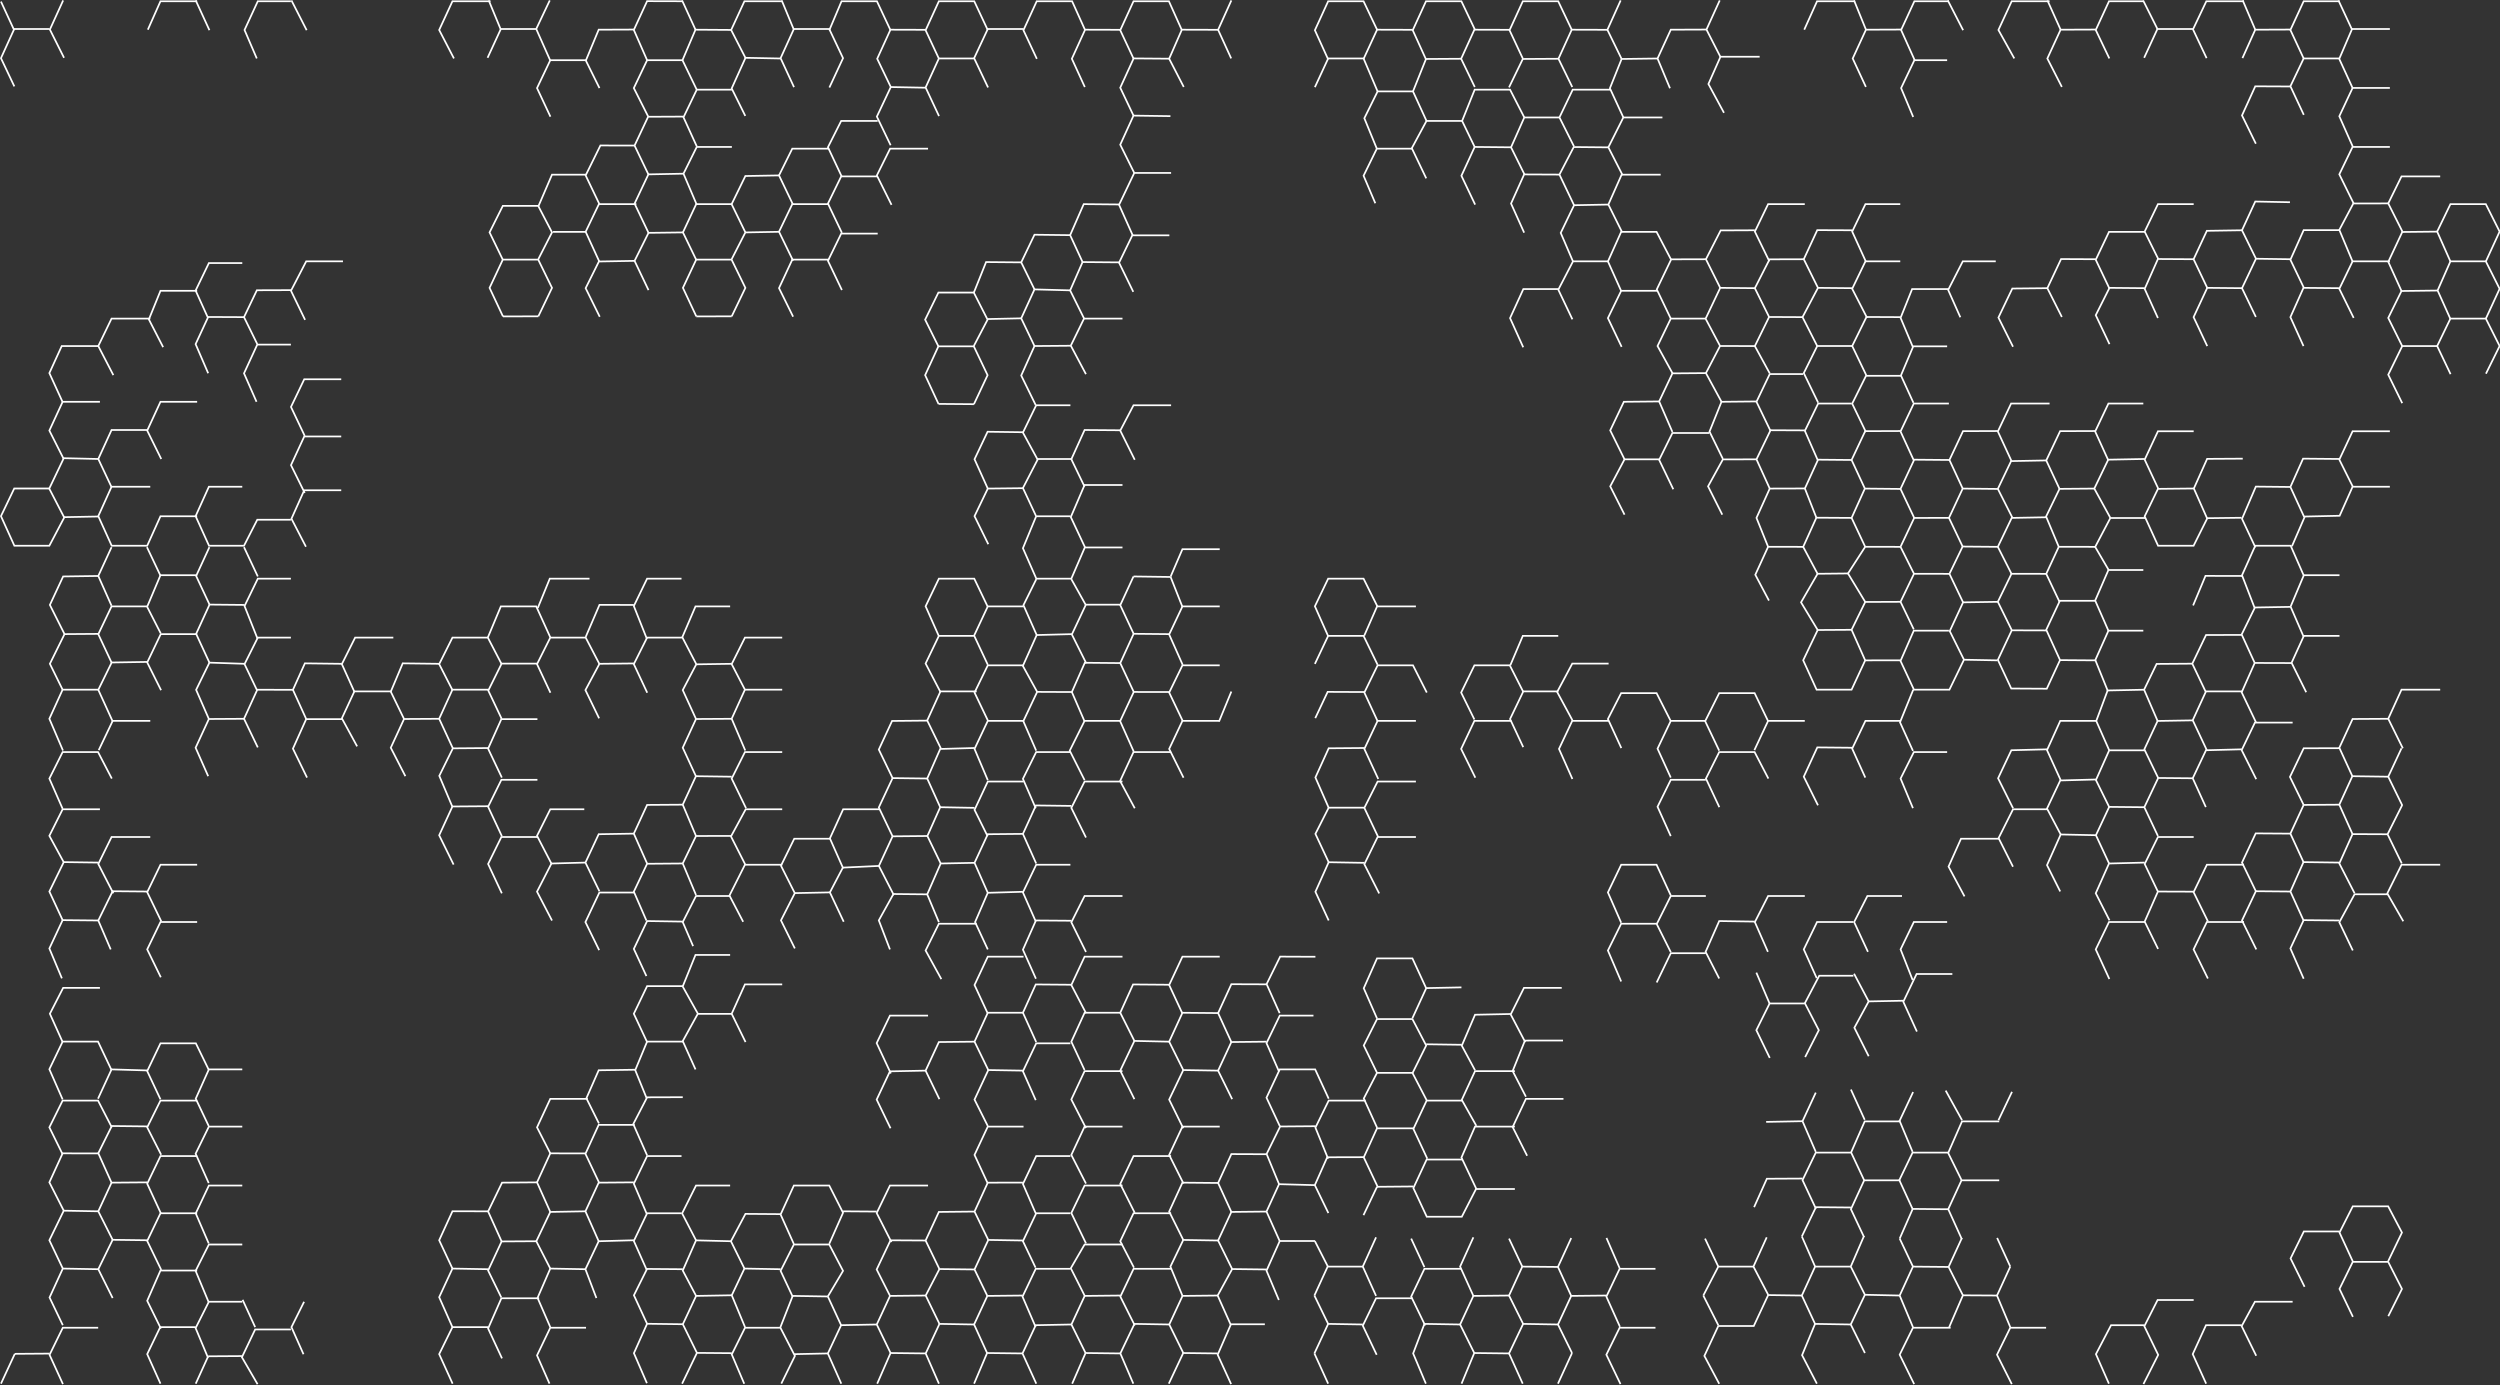 <?xml version="1.0" encoding="UTF-8"?>
<svg width="1440px" height="798px" viewBox="0 0 1440 798" version="1.1" xmlns="http://www.w3.org/2000/svg" xmlns:xlink="http://www.w3.org/1999/xlink">
    <rect x="0" y="0" width="1440" height="798" fill="#333333" stroke="none"/>
    <!-- Generator: Sketch 48.2 (47327) - http://www.bohemiancoding.com/sketch -->
    <title>Background</title>
    <desc>Created with Sketch.</desc>
    <defs></defs>
    <g id="bee-v3/01-hero" stroke="none" stroke-width="1" fill="none" fill-rule="evenodd" opacity="1">
        <g id="Background" stroke="#fff">
            <polyline id="Stroke-1" points="477.723 50.408 485.592 33.499 477.648 16.707 457.263 16.707 449.619 33.499 457.343 50.195"></polyline>
            <polyline id="Stroke-3" points="449.619 33.696 429.412 33.29 421.44 50.936 429.294 66.772"></polyline>
            <polyline id="Stroke-5" points="401.331 51.664 393.111 34.685 372.726 34.685 365.082 50.73 373.319 67.05"></polyline>
            <polyline id="Stroke-7" points="345.296 50.73 337.352 34.685 316.967 34.685 309.323 50.73 317.046 67.213"></polyline>
            <polyline id="Stroke-9" points="196.552 282.375 175.247 282.375 167.873 298.77 176.22 314.916"></polyline>
            <polyline id="Stroke-11" points="196.552 251.414 175.247 251.414 167.602 267.924 175.523 283.942"></polyline>
            <polyline id="Stroke-13" points="196.552 218.455 175.247 218.455 167.602 234.399 175.523 251.068"></polyline>
            <polyline id="Stroke-15" points="197.552 150.54 176.372 150.54 167.602 167.474 175.724 184.237"></polyline>
            <polyline id="Stroke-17" points="167.552 198.48 148.193 198.48 140.548 215.044 147.759 231.429"></polyline>
            <polyline id="Stroke-19" points="167.602 167.116 147.958 167.186 140.548 182.668 148.192 198.189"></polyline>
            <polyline id="Stroke-21" points="139.552 280.377 120.313 280.377 112.669 297.298 120.393 314.335 140.548 314.335 148.193 299.354 167.552 299.354"></polyline>
            <polyline id="Stroke-23" points="140.548 182.669 119.916 182.574 112.669 198.221 119.916 214.998"></polyline>
            <polyline id="Stroke-25" points="139.552 151.539 120.313 151.539 112.669 167.349 119.82 183.111"></polyline>
            <polyline id="Stroke-27" points="113.552 231.439 92.434 231.439 84.79 248.007 92.88 264.389"></polyline>
            <polyline id="Stroke-29" points="113.552 167.519 92.434 167.519 85.742 183.978 93.964 199.964"></polyline>
            <polyline id="Stroke-31" points="86.552 280.377 64.255 280.377 56.611 297.298 64.334 314.335 84.79 314.335 92.434 297.356 113.552 297.356"></polyline>
            <polyline id="Stroke-33" points="84.789 247.692 64.254 247.679 56.61 264.369 64.254 280.586"></polyline>
            <polyline id="Stroke-35" points="86.552 183.499 64.255 183.499 56.611 199.312 65.29 216.072"></polyline>
            <polyline id="Stroke-37" points="56.61 264.369 36.732 263.917 28.363 281.422 37.104 298.293"></polyline>
            <polyline id="Stroke-39" points="57.552 231.439 36.076 231.439 28.431 248.007 36.701 264.389"></polyline>
            <polyline id="Stroke-41" points="56.61 199.346 35.545 199.349 28.431 214.899 36.075 231.6"></polyline>
            <polyline id="Stroke-43" points="28.552 281.376 8.196 281.376 0.552 297.297 8.276 314.335 28.431 314.335 37.104 297.879 56.705 297.505"></polyline>
            <polyline id="Stroke-45" points="167.552 0.728 148.492 0.728 140.848 17.268 147.909 33.665"></polyline>
            <path d="M167.872,0.229 L176.634,17.387" id="Stroke-47"></path>
            <path d="M112.744,0.229 L120.629,17.387" id="Stroke-49"></path>
            <polyline id="Stroke-51" points="113.552 0.728 92.434 0.728 85.156 17.094"></polyline>
            <polyline id="Stroke-53" points="36.375 0.229 28.731 17.018 36.882 33.29"></polyline>
            <polyline id="Stroke-55" points="450.552 0.728 428.785 0.728 421.141 17.268 429.555 33.665"></polyline>
            <polyline id="Stroke-57" points="421.14 17.235 400.605 17.1 393.111 34.652"></polyline>
            <polyline id="Stroke-59" points="393.111 0.719 372.726 0.661 365.082 17.234 372.726 34.652"></polyline>
            <path d="M392.887,0.229 L400.606,17.1" id="Stroke-61"></path>
            <polyline id="Stroke-63" points="365.082 17.018 344.847 17.1 337.353 35.097"></polyline>
            <polyline id="Stroke-65" points="316.967 34.9 308.873 16.708 288.488 16.708 280.844 33.287"></polyline>
            <path d="M316.668,0.229 L308.874,16.657" id="Stroke-67"></path>
            <path d="M281.505,0.229 L288.488,17.1" id="Stroke-69"></path>
            <polyline id="Stroke-71" points="282.552 0.728 260.609 0.728 252.965 17.268 261.468 33.665"></polyline>
            <path d="M450.265,0.229 L457.263,17.1" id="Stroke-73"></path>
            <polyline id="Stroke-75" points="28.552 16.708 8.196 16.708 0.552 33.5 8.261 49.77"></polyline>
            <path d="M0.552,0.903 L8.167,17.387" id="Stroke-77"></path>
            <polyline id="Stroke-79" points="450.552 498.105 429.085 498.105 420.169 515.812 428.07 530.952"></polyline>
            <polyline id="Stroke-81" points="450.552 433.186 429.085 433.186 421.44 448.46 429.705 465.489"></polyline>
            <polyline id="Stroke-83" points="450.552 397.231 429.085 397.231 421.44 413.999 429.276 432.303"></polyline>
            <polyline id="Stroke-85" points="450.552 367.269 429.085 367.269 421.44 382.534 429.228 397.547"></polyline>
            <polyline id="Stroke-87" points="420.552 516.082 400.906 516.082 393.261 531.116 399.232 544.981"></polyline>
            <polyline id="Stroke-89" points="421.044 481.485 400.905 481.534 393.261 497.358 400.905 515.524"></polyline>
            <polyline id="Stroke-91" points="421.44 447.375 400.846 447.088 393.261 463.49 400.905 481.533"></polyline>
            <polyline id="Stroke-93" points="421.44 414.02 400.905 414.145 393.261 430.697 400.846 447.088"></polyline>
            <polyline id="Stroke-95" points="421.44 382.352 401.055 382.652 393.261 397.492 400.905 414.145"></polyline>
            <polyline id="Stroke-97" points="393.261 530.837 372.726 530.521 365.082 546.576 372.334 562.216"></polyline>
            <polyline id="Stroke-99" points="393.261 497.358 372.726 497.529 365.082 513.598 372.334 530.23"></polyline>
            <polyline id="Stroke-101" points="393.261 463.49 372.726 463.635 365.082 480.167 372.726 497.379"></polyline>
            <polyline id="Stroke-103" points="365.552 514.085 345.253 514.085 337.203 531.117 345.115 547.288"></polyline>
            <polyline id="Stroke-105" points="365.082 480.167 344.847 480.507 337.203 496.845 345.253 513.343"></polyline>
            <polyline id="Stroke-107" points="365.082 382.139 345.297 382.352 337.203 397.492 345.092 413.763"></polyline>
            <polyline id="Stroke-109" points="401.055 382.534 393.111 367.268 372.726 367.268 365.082 382.534 372.805 399.017"></polyline>
            <polyline id="Stroke-111" points="337.202 496.845 317.639 497.378 309.323 513.598 317.954 530.23"></polyline>
            <polyline id="Stroke-113" points="336.552 466.145 316.968 466.145 309.323 481.423 317.831 497.834"></polyline>
            <polyline id="Stroke-115" points="309.552 482.125 288.789 482.125 281.144 497.654 289.057 514.556"></polyline>
            <polyline id="Stroke-117" points="309.552 449.166 288.789 449.166 281.144 464.691 289.057 481.595"></polyline>
            <polyline id="Stroke-119" points="309.552 414.21 288.789 414.21 281.144 431.229 289.057 447.887"></polyline>
            <polyline id="Stroke-121" points="281.144 464.379 260.609 464.538 252.965 481.118 261.276 497.995"></polyline>
            <polyline id="Stroke-123" points="252.965 414.02 232.73 414.145 225.086 430.697 233.503 447.088"></polyline>
            <polyline id="Stroke-125" points="288.938 413.999 280.994 397.231 260.609 397.231 252.965 413.999 260.843 431.027"></polyline>
            <polyline id="Stroke-127" points="345.296 382.534 337.352 367.268 316.967 367.268 309.323 382.534 317.046 399.017"></polyline>
            <polyline id="Stroke-129" points="309.552 382.25 288.939 382.25 281.348 397.545"></polyline>
            <polyline id="Stroke-131" points="288.938 382.534 280.994 367.268 260.609 367.268 252.965 382.534 260.609 397.455"></polyline>
            <polyline id="Stroke-133" points="252.965 382.352 231.969 382.089 225.086 398.398 232.73 414.145"></polyline>
            <polyline id="Stroke-135" points="225.552 398.23 204.129 398.23 196.907 413.751 205.701 429.911"></polyline>
            <polyline id="Stroke-137" points="197.552 414.21 176.372 414.21 168.728 431.229 176.849 447.887"></polyline>
            <polyline id="Stroke-139" points="140.548 414.02 120.313 414.145 112.669 430.697 119.916 447.088"></polyline>
            <polyline id="Stroke-141" points="168.727 397.342 148.192 397.273 140.548 414.019 148.482 430.503"></polyline>
            <polyline id="Stroke-143" points="113.552 531.063 92.434 531.063 84.79 546.849 92.626 562.919"></polyline>
            <polyline id="Stroke-145" points="113.552 498.105 92.434 498.105 84.79 513.886 92.88 530.662"></polyline>
            <polyline id="Stroke-147" points="84.789 513.522 64.885 513.343 56.61 530.2 63.771 546.869"></polyline>
            <polyline id="Stroke-149" points="86.552 482.125 64.255 482.125 56.611 497.654 65.29 514.556"></polyline>
            <polyline id="Stroke-151" points="56.61 530.2 36.075 529.996 28.431 546.315 35.65 563.532"></polyline>
            <polyline id="Stroke-153" points="56.61 496.845 36.732 496.568 28.431 513.522 36.075 529.996"></polyline>
            <polyline id="Stroke-155" points="57.552 466.145 36.076 466.145 28.431 481.423 36.924 497.023"></polyline>
            <polyline id="Stroke-157" points="64.404 448.459 56.46 433.186 36.075 433.186 28.431 448.459 36.075 465.858"></polyline>
            <polyline id="Stroke-159" points="86.552 415.208 64.915 415.208 56.865 432.08"></polyline>
            <polyline id="Stroke-161" points="56.552 397.231 36.076 397.231 28.431 413.999 36.267 432.303"></polyline>
            <polyline id="Stroke-163" points="226.552 367.269 204.551 367.269 196.907 382.534 204.217 398.671"></polyline>
            <polyline id="Stroke-165" points="196.906 382.352 175.61 382.089 168.727 397.342 176.371 414.145"></polyline>
            <polyline id="Stroke-167" points="167.552 367.269 148.492 367.269 140.848 382.534 148.032 397.547"></polyline>
            <polyline id="Stroke-169" points="167.552 333.311 148.492 333.311 140.848 349.071 148.332 367.861"></polyline>
            <polyline id="Stroke-171" points="140.848 382.352 120.629 381.677 112.969 397.342 120.313 414.145"></polyline>
            <polyline id="Stroke-173" points="140.848 348.435 120.692 348.241 112.969 365.112 120.629 381.677"></polyline>
            <polyline id="Stroke-175" points="113.552 365.271 92.584 365.271 84.79 381.571 92.768 397.561"></polyline>
            <polyline id="Stroke-177" points="84.789 381.263 64.334 381.595 56.61 397.342 64.915 415.551"></polyline>
            <polyline id="Stroke-179" points="56.61 365.112 37.17 365.252 28.731 382.352 36.075 397.274"></polyline>
            <polyline id="Stroke-181" points="92.584 364.846 84.639 349.291 64.254 349.291 56.611 365.304 64.334 381.787"></polyline>
            <polyline id="Stroke-183" points="120.613 315.165 112.969 331.757 120.692 348.241"></polyline>
            <path d="M148.492,332.037 L140.548,315.165" id="Stroke-185"></path>
            <polyline id="Stroke-187" points="113.552 331.314 92.434 331.314 84.831 349.309"></polyline>
            <polyline id="Stroke-189" points="64.254 315.165 56.611 331.757 64.254 348.908"></polyline>
            <path d="M92.434,331.573 L84.64,315.165" id="Stroke-191"></path>
            <polyline id="Stroke-193" points="56.61 331.757 36.375 332.037 28.731 348.434 37.17 365.252"></polyline>
            <polyline id="Stroke-195" points="420.552 349.291 400.606 349.291 392.881 367.288"></polyline>
            <polyline id="Stroke-197" points="392.552 333.311 372.726 333.311 365.082 349.071 372.559 367.861"></polyline>
            <polyline id="Stroke-199" points="365.082 348.435 345.297 348.404 337.353 366.904"></polyline>
            <polyline id="Stroke-201" points="316.967 367.096 308.873 349.291 288.488 349.291 280.994 367.192"></polyline>
            <polyline id="Stroke-203" points="339.552 333.311 316.668 333.311 309.771 350.183"></polyline>
            <polyline id="Stroke-205" points="281.265 430.877 260.843 431.049 253.032 446.882 260.539 464.618"></polyline>
            <polyline id="Stroke-207" points="450.552 466.145 429.521 466.145 421.045 481.788 429.276 497.985"></polyline>
            <polyline id="Stroke-209" points="954.552 167.519 933.797 167.519 926.153 183.226 934.061 199.792"></polyline>
            <polyline id="Stroke-211" points="962.617 149.68 954.181 133.562 933.797 133.562 926.168 150.589 933.797 167.585"></polyline>
            <polyline id="Stroke-213" points="897.552 166.52 877.439 166.52 869.794 183.227 877.382 200.04"></polyline>
            <polyline id="Stroke-215" points="821.674 69.65 813.886 52.663 793.501 52.663 785.856 68.106 793.058 85.646"></polyline>
            <polyline id="Stroke-217" points="702.552 316.332 681.084 316.332 674.29 332.08"></polyline>
            <path d="M674.098,332.324 L652.904,332.036" id="Stroke-219"></path>
            <polyline id="Stroke-221" points="674.552 233.436 652.905 233.436 645.261 248.027 653.615 264.836"></polyline>
            <polyline id="Stroke-223" points="646.552 279.379 624.701 279.379 616.776 297.835 625.042 315.422"></polyline>
            <polyline id="Stroke-225" points="645.26 247.837 624.725 247.678 617.081 264.514 624.701 280.297"></polyline>
            <polyline id="Stroke-227" points="616.552 297.356 596.846 297.356 589.202 315.775 596.926 333.311 617.081 333.311 624.851 315.334 646.552 315.334"></polyline>
            <polyline id="Stroke-229" points="617.552 264.397 597.846 264.397 589.202 281.116 596.734 297.179"></polyline>
            <polyline id="Stroke-231" points="616.552 233.436 596.846 233.436 589.202 249.152 597.734 264.835"></polyline>
            <polyline id="Stroke-233" points="589.202 281.192 568.967 281.422 561.323 297.307 569.258 313.469"></polyline>
            <polyline id="Stroke-235" points="589.202 248.962 568.848 248.683 561.323 264.515 568.967 281.421"></polyline>
            <path d="M540.598,232.649 L560.978,232.811" id="Stroke-237"></path>
            <polyline id="Stroke-239" points="560.979 232.811 568.848 216.087 560.904 199.479 540.519 199.479 532.875 216.087 540.599 232.69"></polyline>
            <polyline id="Stroke-241" points="560.904 199.313 568.848 184.122 560.904 168.518 540.519 168.518 532.875 184.122 540.519 199.488"></polyline>
            <polyline id="Stroke-243" points="673.552 135.559 652.222 135.559 644.578 151.305 652.774 168.099"></polyline>
            <polyline id="Stroke-245" points="674.552 99.604 653.347 99.604 644.578 117.969 652.421 135.498"></polyline>
            <polyline id="Stroke-247" points="646.552 183.499 624.399 183.499 616.776 199.087 625.503 215.517"></polyline>
            <polyline id="Stroke-249" points="644.578 151.127 623.56 150.948 616.399 167.277 624.602 183.815"></polyline>
            <polyline id="Stroke-251" points="644.578 117.772 624.224 117.578 616.399 135.448 623.56 150.948"></polyline>
            <polyline id="Stroke-253" points="616.776 199.144 595.864 199.313 588.22 216.297 596.543 233.278"></polyline>
            <polyline id="Stroke-255" points="616.399 167.242 595.864 166.695 588.22 183.357 595.864 199.314"></polyline>
            <polyline id="Stroke-257" points="616.399 135.449 595.864 135.201 588.22 151.126 595.864 166.695"></polyline>
            <path d="M588.219,183.357 L568.847,183.773" id="Stroke-259"></path>
            <polyline id="Stroke-261" points="588.219 151.127 567.984 150.948 560.903 168.617"></polyline>
            <polyline id="Stroke-263" points="701.619 17.164 680.756 17.1 673.439 33.809 681.837 50.09"></polyline>
            <polyline id="Stroke-265" points="674.168 66.902 652.904 66.59 645.26 83.339 653.347 99.634"></polyline>
            <polyline id="Stroke-267" points="673.439 33.81 652.984 33.648 645.26 50.519 652.904 66.59"></polyline>
            <polyline id="Stroke-269" points="645.26 17.164 625.025 17.1 617.381 33.841 624.851 50.138"></polyline>
            <polyline id="Stroke-271" points="680.756 17.35 673.289 0.728 652.904 0.728 645.26 17.414 652.984 33.897"></polyline>
            <polyline id="Stroke-273" points="569.117 50.376 561.173 33.686 540.788 33.686 533.144 50.376 540.867 66.86"></polyline>
            <polyline id="Stroke-275" points="625.025 17.35 617.531 0.728 597.146 0.728 589.501 17.414 597.225 33.897"></polyline>
            <polyline id="Stroke-277" points="589.552 16.708 568.967 16.708 561.062 33.58"></polyline>
            <polyline id="Stroke-279" points="568.967 17.35 561.173 0.728 540.788 0.728 533.144 17.414 540.867 33.897"></polyline>
            <polyline id="Stroke-281" points="533.143 17.164 512.908 17.1 505.264 33.841 513.101 50.138"></polyline>
            <polyline id="Stroke-283" points="925.852 17.164 905.317 17.1 897.673 33.841 905.631 50.138"></polyline>
            <polyline id="Stroke-285" points="897.673 33.842 877.138 33.971 869.191 50.339"></polyline>
            <polyline id="Stroke-287" points="869.494 17.164 849.259 17.1 841.615 33.841 849.475 50.138"></polyline>
            <polyline id="Stroke-289" points="905.468 17.414 897.524 0.728 877.139 0.728 869.495 17.414 877.218 33.897"></polyline>
            <polyline id="Stroke-291" points="841.615 33.842 821.38 33.971 813.886 52.647"></polyline>
            <polyline id="Stroke-293" points="793.5 52.664 785.407 33.686 765.021 33.686 757.378 50.215"></polyline>
            <polyline id="Stroke-295" points="849.709 17.414 841.765 0.728 821.38 0.728 813.736 17.414 821.38 34.222"></polyline>
            <polyline id="Stroke-297" points="813.736 17.164 793.201 17.1 785.407 33.972"></polyline>
            <polyline id="Stroke-299" points="793.351 17.414 785.407 0.728 765.022 0.728 757.378 17.414 765.022 34.222"></polyline>
            <polyline id="Stroke-301" points="709.263 0.229 701.619 17.164 709.16 33.648"></polyline>
            <polyline id="Stroke-303" points="933.497 0.229 925.853 17.164 934.059 33.971"></polyline>
            <polyline id="Stroke-305" points="512.908 17.35 505.114 0.728 484.729 0.728 477.648 17.475"></polyline>
            <polyline id="Stroke-307" points="926.552 150.54 906.055 150.54 897.578 166.862 905.704 183.937"></polyline>
            <polyline id="Stroke-309" points="962.381 548.463 954.182 532.062 933.797 532.062 926.152 547.494 933.797 565.335"></polyline>
            <polyline id="Stroke-311" points="962.381 515.812 954.182 498.104 933.797 498.104 926.152 514.031 933.797 531.484"></polyline>
            <polyline id="Stroke-313" points="962.381 415.388 954.182 399.229 933.797 399.229 926.152 414.143 933.876 430.889"></polyline>
            <polyline id="Stroke-315" points="926.552 415.208 905.618 415.208 897.974 431.375 905.704 448.699"></polyline>
            <polyline id="Stroke-317" points="926.552 382.25 905.618 382.25 896.919 398.572 905.704 414.837"></polyline>
            <polyline id="Stroke-319" points="897.552 398.23 877.439 398.23 869.794 414.144 877.382 430.354"></polyline>
            <polyline id="Stroke-321" points="870.552 415.208 849.26 415.208 841.615 431.375 849.793 447.958"></polyline>
            <polyline id="Stroke-323" points="877.438 398.572 869.644 383.249 849.259 383.249 841.615 398.911 849.259 414.444"></polyline>
            <polyline id="Stroke-325" points="815.552 482.125 793.501 482.125 785.857 497.8 794.413 514.629"></polyline>
            <polyline id="Stroke-327" points="815.552 450.165 793.501 450.165 785.857 465.337 793.882 482.215"></polyline>
            <polyline id="Stroke-329" points="815.552 415.208 793.501 415.208 785.857 431.375 793.882 448.686"></polyline>
            <polyline id="Stroke-331" points="785.856 496.991 765.316 496.641 757.677 513.668 765.316 530.19"></polyline>
            <polyline id="Stroke-333" points="785.856 465.198 765.31 465.236 757.677 480.313 765.316 496.641"></polyline>
            <polyline id="Stroke-335" points="785.856 430.843 765.321 431.017 757.671 447.821 765.31 465.236"></polyline>
            <polyline id="Stroke-337" points="821.83 398.911 813.885 383.249 793.5 383.249 785.856 398.911 793.5 415.396"></polyline>
            <polyline id="Stroke-339" points="785.856 398.613 764.733 398.52 757.592 413.64"></polyline>
            <polyline id="Stroke-341" points="702.552 415.208 681.084 415.208 673.44 431.375 681.705 447.958"></polyline>
            <polyline id="Stroke-343" points="674.552 433.186 652.905 433.186 645.169 449.862 653.615 465.562"></polyline>
            <polyline id="Stroke-345" points="646.552 516.082 624.726 516.082 617.081 531.262 625.526 548.339"></polyline>
            <polyline id="Stroke-347" points="646.552 450.165 624.726 450.165 617.081 465.337 625.526 482.417"></polyline>
            <polyline id="Stroke-349" points="617.081 530.346 596.698 530.19 589.202 547.023 596.698 563.739"></polyline>
            <polyline id="Stroke-351" points="616.552 498.105 596.846 498.105 589.202 514.032 596.586 530.735"></polyline>
            <polyline id="Stroke-353" points="617.081 464.198 596.698 463.935 589.202 480.313 596.846 497.379"></polyline>
            <polyline id="Stroke-355" points="616.552 433.186 596.846 433.186 589.202 448.606 596.586 465.562"></polyline>
            <polyline id="Stroke-357" points="653.054 432.961 645.11 415.209 624.725 415.209 616.168 432.375 624.725 449.371"></polyline>
            <polyline id="Stroke-359" points="589.202 513.668 568.967 514.249 561.648 531.121 568.967 546.869"></polyline>
            <polyline id="Stroke-361" points="589.202 480.313 568.967 480.507 561.323 496.99 568.967 514.25"></polyline>
            <polyline id="Stroke-363" points="589.552 450.165 568.967 450.165 561.323 466.461 568.853 481.633"></polyline>
            <polyline id="Stroke-365" points="562.552 532.062 540.788 532.062 533.144 547.494 542.212 563.975"></polyline>
            <polyline id="Stroke-367" points="596.846 432.375 589.352 415.209 568.967 415.209 561.322 431.374 568.967 449.371"></polyline>
            <path d="M709.263,398.324 L702.169,415.55" id="Stroke-369"></path>
            <polyline id="Stroke-371" points="702.552 383.249 681.084 383.249 673.44 398.911 681.276 415.317"></polyline>
            <polyline id="Stroke-373" points="702.552 349.291 681.084 349.291 673.44 365.449 681.219 382.939"></polyline>
            <polyline id="Stroke-375" points="673.439 398.613 653.054 398.568 645.11 415.551"></polyline>
            <polyline id="Stroke-377" points="673.439 365.258 652.984 365.064 645.26 381.935 653.054 398.568"></polyline>
            <polyline id="Stroke-379" points="645.26 381.935 624.851 381.75 617.381 398.612 624.725 415.551"></polyline>
            <polyline id="Stroke-381" points="645.552 348.292 625.475 348.292 617.381 365.45 625.676 382.038"></polyline>
            <polyline id="Stroke-383" points="652.905 332.037 645.261 348.58 652.984 365.063"></polyline>
            <path d="M681.084,349.568 L674.155,332.036" id="Stroke-385"></path>
            <polyline id="Stroke-387" points="617.381 398.613 597.41 398.524 589.352 415.551"></polyline>
            <polyline id="Stroke-389" points="617.381 365.258 597.146 365.78 589.169 383.559 597.41 398.524"></polyline>
            <polyline id="Stroke-391" points="589.552 383.249 568.967 383.249 561.323 398.911 569.159 415.317"></polyline>
            <polyline id="Stroke-393" points="568.967 382.896 561.173 366.27 540.788 366.27 533.144 382.18 541.718 398.644"></polyline>
            <polyline id="Stroke-395" points="596.926 333.573 589.501 348.58 597.145 365.78"></polyline>
            <path d="M625.475,348.58 L617.081,333.573" id="Stroke-397"></path>
            <polyline id="Stroke-399" points="589.552 349.291 568.967 349.291 561.062 366.163"></polyline>
            <polyline id="Stroke-401" points="568.967 349.545 561.173 333.311 540.788 333.311 533.144 349.218 540.788 366.417"></polyline>
            <polyline id="Stroke-403" points="897.552 366.27 877.139 366.27 869.961 383.142"></polyline>
            <polyline id="Stroke-405" points="793.5 382.896 785.407 366.27 765.021 366.27 757.378 382.408"></polyline>
            <polyline id="Stroke-407" points="815.552 349.291 793.201 349.291 785.788 366.163"></polyline>
            <polyline id="Stroke-409" points="793.351 349.217 785.407 333.311 765.022 333.311 757.378 349.217 765.022 366.417"></polyline>
            <polyline id="Stroke-411" points="1431.908 215.242 1439.777 199.312 1431.833 183.499 1411.448 183.499 1403.804 199.312 1411.528 215.519"></polyline>
            <polyline id="Stroke-413" points="1431.833 183.567 1439.777 166.349 1431.833 150.54 1411.448 150.54 1404.059 167.31 1411.448 183.745"></polyline>
            <polyline id="Stroke-415" points="1431.833 150.621 1439.777 133.387 1431.833 117.582 1411.448 117.582 1403.804 133.387 1411.448 150.609"></polyline>
            <polyline id="Stroke-417" points="1403.804 199.346 1383.685 199.349 1375.625 215.824 1383.685 232.236"></polyline>
            <polyline id="Stroke-419" points="1404.059 167.351 1383.269 167.617 1375.625 183.129 1383.685 199.349"></polyline>
            <polyline id="Stroke-421" points="1405.552 101.601 1383.27 101.601 1375.625 117.155 1383.898 133.601"></polyline>
            <polyline id="Stroke-423" points="1376.552 248.417 1355.09 248.417 1347.446 264.738 1355.282 280.453"></polyline>
            <polyline id="Stroke-425" points="1376.552 150.54 1355.09 150.54 1347.446 166.349 1355.708 183.111"></polyline>
            <polyline id="Stroke-427" points="1375.625 117.171 1355.516 117.202 1347.446 132.411 1355.09 150.621"></polyline>
            <polyline id="Stroke-429" points="1376.552 84.623 1355.09 84.623 1347.446 100.424 1355.708 117.19"></polyline>
            <polyline id="Stroke-431" points="1376.552 50.665 1355.09 50.665 1347.446 66.962 1355.282 84.652"></polyline>
            <polyline id="Stroke-433" points="1347.446 264.369 1326.574 264.178 1319.267 280.484 1327.211 297.784"></polyline>
            <polyline id="Stroke-435" points="1347.446 165.991 1326.816 165.799 1319.267 182.668 1326.816 199.348"></polyline>
            <polyline id="Stroke-437" points="1347.552 132.563 1326.911 132.563 1319.267 149.619 1327.008 165.752"></polyline>
            <polyline id="Stroke-439" points="1319.267 149.314 1299.444 149.025 1291.388 165.991 1299.376 182.574"></polyline>
            <polyline id="Stroke-441" points="1319.012 116.483 1299.032 116.08 1291.387 132.636 1299.444 149.024"></polyline>
            <polyline id="Stroke-443" points="1319.267 49.811 1299.032 49.718 1291.388 66.488 1299.376 82.771"></polyline>
            <polyline id="Stroke-445" points="1355.09 50.665 1347.296 33.686 1326.911 33.686 1319.267 49.668 1326.99 66.152"></polyline>
            <polyline id="Stroke-447" points="1291.819 264.185 1271.301 264.31 1263.657 281.369 1271.427 298.888"></polyline>
            <polyline id="Stroke-449" points="1291.387 165.991 1271.372 165.799 1263.508 182.668 1271.372 199.348"></polyline>
            <polyline id="Stroke-451" points="1291.387 132.636 1271.152 132.952 1263.508 149.313 1271.372 165.8"></polyline>
            <polyline id="Stroke-453" points="1263.657 281.37 1242.974 281.586 1235.329 297.403 1243.053 314.335 1263.508 314.335 1271.428 298.473 1291.126 298.223"></polyline>
            <polyline id="Stroke-455" points="1263.552 248.417 1242.974 248.417 1235.329 264.738 1243.165 281.453"></polyline>
            <polyline id="Stroke-457" points="1263.508 149.314 1242.958 149.188 1235.329 166.39 1242.958 183.172"></polyline>
            <polyline id="Stroke-459" points="1263.552 117.581 1242.974 117.581 1235.329 133.387 1243.15 149.151"></polyline>
            <polyline id="Stroke-461" points="1235.329 165.991 1215.067 165.799 1207.15 181.544 1215.067 198.224"></polyline>
            <polyline id="Stroke-463" points="1235.552 133.561 1214.794 133.561 1207.15 149.618 1215.06 166.256"></polyline>
            <polyline id="Stroke-465" points="1207.15 149.314 1187.176 149.218 1179.271 165.991 1187.626 182.574"></polyline>
            <polyline id="Stroke-467" points="1179.27 165.991 1159.094 166.199 1151.091 182.917 1159.494 199.721"></polyline>
            <polyline id="Stroke-469" points="1149.552 150.54 1130.557 150.54 1122.136 167 1129.165 182.763"></polyline>
            <polyline id="Stroke-471" points="1121.552 199.479 1102.042 199.479 1094.932 216.268 1102.149 232.029"></polyline>
            <polyline id="Stroke-473" points="1122.552 166.52 1101.378 166.52 1094.733 183.081 1101.852 199.967"></polyline>
            <polyline id="Stroke-475" points="1095.552 216.458 1074.834 216.458 1066.854 232.49 1074.782 248.878"></polyline>
            <polyline id="Stroke-477" points="1094.733 182.669 1075.083 182.574 1066.854 199.28 1074.949 216.086"></polyline>
            <polyline id="Stroke-479" points="1094.552 150.54 1074.498 150.54 1066.854 166.349 1075.455 183.111"></polyline>
            <polyline id="Stroke-481" points="1094.552 117.581 1074.498 117.581 1066.854 133.387 1074.871 150.95"></polyline>
            <polyline id="Stroke-483" points="1066.853 199.28 1046.723 199.313 1038.975 214.898 1047.248 231.932"></polyline>
            <polyline id="Stroke-485" points="1066.853 165.991 1047.16 165.799 1038.248 182.668 1046.723 199.313"></polyline>
            <polyline id="Stroke-487" points="1066.853 132.636 1046.748 132.552 1038.975 149.313 1047.16 165.8"></polyline>
            <polyline id="Stroke-489" points="1038.248 182.669 1019.009 182.574 1010.794 199.346 1019.37 215.06"></polyline>
            <polyline id="Stroke-491" points="1038.974 149.314 1019.267 149.376 1010.795 165.991 1019.008 182.574"></polyline>
            <polyline id="Stroke-493" points="1039.552 117.581 1018.44 117.581 1010.795 133.387 1019.141 150.501"></polyline>
            <polyline id="Stroke-495" points="1010.795 199.346 990.758 199.28 982.616 214.899 991.589 231.436"></polyline>
            <polyline id="Stroke-497" points="1010.795 165.991 990.855 165.799 982.424 183.566 990.758 199.28"></polyline>
            <polyline id="Stroke-499" points="1010.795 132.636 991.103 132.728 982.616 149.313 990.855 165.8"></polyline>
            <polyline id="Stroke-501" points="982.552 183.499 962.381 183.499 954.737 199.312 963.375 215.009"></polyline>
            <polyline id="Stroke-503" points="982.616 149.314 962.617 149.376 954.298 166.695 962.381 183.567"></polyline>
            <polyline id="Stroke-505" points="1207.15 17.018 1186.915 17.1 1179.271 33.695 1187.626 50.065"></polyline>
            <polyline id="Stroke-507" points="1180.552 0.728 1158.736 0.728 1151.092 17.268 1160.232 33.665"></polyline>
            <polyline id="Stroke-509" points="1121.552 34.685 1102.677 34.685 1095.033 50.73 1102.002 67.374"></polyline>
            <polyline id="Stroke-511" points="1122.552 0.728 1102.677 0.728 1095.033 17.268 1102.869 34.702"></polyline>
            <path d="M1121.933,0.229 L1130.757,17.387" id="Stroke-513"></path>
            <polyline id="Stroke-515" points="1095.033 17.018 1074.798 17.1 1067.154 33.695 1074.752 50.065"></polyline>
            <polyline id="Stroke-517" points="1013.552 32.688 991.005 32.688 984.041 48.385 993.013 64.981"></polyline>
            <path d="M1067.93,0.229 L1074.798,17.1" id="Stroke-519"></path>
            <polyline id="Stroke-521" points="1068.552 0.728 1046.619 0.728 1039.249 17.094"></polyline>
            <polyline id="Stroke-523" points="990.56 0.229 982.916 17.018 991.005 32.847"></polyline>
            <polyline id="Stroke-525" points="1320.155 314.643 1327.58 297.523 1347.63 297.075 1355.09 280.378 1376.551 280.378"></polyline>
            <polyline id="Stroke-527" points="1319.267 280.484 1299.366 280.283 1291.388 298.849 1299.111 315.299"></polyline>
            <polyline id="Stroke-529" points="1376.552 16.708 1354.791 16.708 1347.488 33.704"></polyline>
            <polyline id="Stroke-531" points="1347.552 0.728 1326.911 0.728 1319.267 17.268 1327.066 34.011"></polyline>
            <path d="M1346.948,0.229 L1354.791,17.1" id="Stroke-533"></path>
            <polyline id="Stroke-535" points="1319.267 17.018 1299.032 17.1 1291.652 33.467"></polyline>
            <polyline id="Stroke-537" points="1271.002 33.5 1263.058 16.708 1242.673 16.708 1235.029 33.287"></polyline>
            <path d="M1291.819,0.229 L1299.032,17.1" id="Stroke-539"></path>
            <polyline id="Stroke-541" points="1292.552 0.728 1270.853 0.728 1263.25 16.724"></polyline>
            <path d="M1234.44,0.229 L1242.673,16.657" id="Stroke-543"></path>
            <polyline id="Stroke-545" points="1234.552 0.728 1214.794 0.728 1207.15 17.268 1214.981 33.665"></polyline>
            <path d="M1179.312,0.229 L1186.915,17.1" id="Stroke-547"></path>
            <polyline id="Stroke-549" points="982.916 17.018 962.381 17.1 954.737 33.695 961.907 50.843"></polyline>
            <polyline id="Stroke-553" points="1403.804 133.411 1383.706 133.626 1375.643 150.835 1383.269 167.617"></polyline>
            <polyline id="Stroke-555" points="1405.552 498.105 1383.27 498.105 1375.075 514.613 1384.298 530.662"></polyline>
            <polyline id="Stroke-557" points="1383.269 431.017 1375.625 447.375 1383.684 463.863"></polyline>
            <polyline id="Stroke-559" points="1405.552 397.231 1383.27 397.231 1375.625 413.999 1384.03 431.022"></polyline>
            <polyline id="Stroke-561" points="1375.552 515.083 1356.243 515.083 1347.446 531.216 1355.208 547.461"></polyline>
            <polyline id="Stroke-563" points="1375.229 480.533 1355.059 480.442 1347.446 497.358 1356.243 514.525"></polyline>
            <polyline id="Stroke-565" points="1375.625 447.375 1354.969 447.088 1347.446 463.49 1355.059 480.441"></polyline>
            <polyline id="Stroke-567" points="1375.625 414.02 1355.09 414.145 1347.446 430.697 1354.969 447.088"></polyline>
            <polyline id="Stroke-569" points="1347.446 530.2 1326.911 529.996 1319.267 546.315 1326.911 563.74"></polyline>
            <polyline id="Stroke-571" points="1347.446 496.845 1326.816 496.568 1319.267 513.522 1326.816 530.117"></polyline>
            <polyline id="Stroke-573" points="1347.446 463.49 1326.911 463.635 1319.267 480.167 1326.816 496.569"></polyline>
            <polyline id="Stroke-575" points="1319.267 513.522 1299.376 513.343 1291.388 530.2 1299.627 546.869"></polyline>
            <polyline id="Stroke-577" points="1319.267 480.167 1299.29 480.029 1291.388 496.845 1299.376 513.343"></polyline>
            <polyline id="Stroke-579" points="1292.552 531.063 1271.153 531.063 1263.508 546.849 1271.739 563.623"></polyline>
            <polyline id="Stroke-581" points="1292.552 498.105 1271.153 498.105 1263.508 513.886 1271.739 530.662"></polyline>
            <polyline id="Stroke-583" points="1263.508 513.598 1242.973 513.525 1235.329 530.837 1243.053 546.577"></polyline>
            <polyline id="Stroke-585" points="1263.552 482.125 1242.974 482.125 1235.329 497.654 1242.903 513.464"></polyline>
            <polyline id="Stroke-587" points="1235.552 531.063 1214.794 531.063 1207.15 546.849 1214.986 563.919"></polyline>
            <polyline id="Stroke-589" points="1235.329 496.845 1214.794 497.378 1207.15 514.522 1215.067 530.117"></polyline>
            <polyline id="Stroke-591" points="1121.552 531.063 1102.378 531.063 1094.733 546.849 1101.687 564.493"></polyline>
            <polyline id="Stroke-593" points="1121.552 433.186 1102.378 433.186 1094.733 448.46 1101.852 465.489"></polyline>
            <polyline id="Stroke-595" points="1095.552 516.082 1075.623 516.082 1067.979 531.116 1075.933 548.243"></polyline>
            <polyline id="Stroke-597" points="1094.552 415.208 1074.498 415.208 1066.854 431.229 1074.412 447.886"></polyline>
            <polyline id="Stroke-599" points="1067.552 531.063 1046.619 531.063 1038.974 546.849 1046.43 563.415"></polyline>
            <polyline id="Stroke-601" points="1066.853 430.697 1046.768 430.504 1038.975 447.374 1047.16 463.863"></polyline>
            <polyline id="Stroke-603" points="1039.552 516.082 1018.44 516.082 1010.795 531.116 1018.314 548.243"></polyline>
            <polyline id="Stroke-605" points="1010.795 530.837 990.26 530.521 982.424 548.255 990.26 563.615"></polyline>
            <polyline id="Stroke-607" points="982.552 549.041 962.381 549.041 954.246 565.913"></polyline>
            <polyline id="Stroke-609" points="982.552 516.082 962.381 516.082 954.373 532.078"></polyline>
            <polyline id="Stroke-611" points="982.552 449.166 962.381 449.166 954.737 464.691 962.354 481.595"></polyline>
            <polyline id="Stroke-613" points="1018.589 448.459 1010.645 433.186 990.26 433.186 982.616 448.459 990.339 464.943"></polyline>
            <polyline id="Stroke-615" points="1039.552 415.208 1018.44 415.208 1010.52 432.08"></polyline>
            <polyline id="Stroke-617" points="1018.439 415.388 1010.645 399.229 990.26 399.229 982.168 415.388 990.26 432.383"></polyline>
            <polyline id="Stroke-619" points="982.552 415.208 962.381 415.208 954.737 431.229 962.354 447.886"></polyline>
            <polyline id="Stroke-621" points="1327.016 331.622 1319.417 314.335 1299.032 314.335 1291.388 331.342 1298.669 350.149"></polyline>
            <polyline id="Stroke-623" points="1291.387 331.757 1270.363 331.703 1263.233 348.738"></polyline>
            <polyline id="Stroke-625" points="1347.451 430.943 1326.926 431.012 1319.012 447.508 1326.911 463.636"></polyline>
            <polyline id="Stroke-627" points="1383.706 463.635 1375.229 480.534 1383.417 497.321"></polyline>
            <polyline id="Stroke-629" points="561.322 496.991 541.847 497.378 534.073 515.141 540.787 531.122"></polyline>
            <polyline id="Stroke-631" points="561.322 465.323 541.569 464.953 534.168 481.533 541.847 497.379"></polyline>
            <polyline id="Stroke-633" points="561.322 430.843 541.569 431.404 534.073 448.431 541.569 464.953"></polyline>
            <polyline id="Stroke-635" points="562.552 398.23 541.718 398.23 534.074 414.992 542.022 431.277"></polyline>
            <polyline id="Stroke-637" points="534.073 515.141 514.615 514.948 506.194 530.132 512.608 546.869"></polyline>
            <polyline id="Stroke-639" points="534.168 481.533 514.129 481.728 506.243 498.775 514.876 515.625"></polyline>
            <polyline id="Stroke-641" points="534.073 448.431 514.129 448.179 506.194 465.108 514.129 481.728"></polyline>
            <polyline id="Stroke-643" points="534.073 415.076 513.838 415.27 506.194 431.753 514.129 448.179"></polyline>
            <polyline id="Stroke-645" points="506.243 498.775 485.483 499.742 478.014 514.017 485.976 530.926"></polyline>
            <polyline id="Stroke-647" points="506.552 466.145 485.659 466.145 478.015 482.916 485.676 500.198"></polyline>
            <polyline id="Stroke-649" points="478.015 514.017 457.823 514.433 449.836 530.131 457.823 546.295"></polyline>
            <polyline id="Stroke-651" points="478.552 483.123 457.48 483.123 449.836 498.648 458.015 514.876"></polyline>
            <path d="M289.707,182.265 L310.087,182.196" id="Stroke-653"></path>
            <polyline id="Stroke-655" points="310.087 182.196 317.957 165.811 310.012 149.542 289.627 149.542 281.983 165.811 289.707 182.245"></polyline>
            <polyline id="Stroke-657" points="310.087 149.229 317.957 133.846 310.012 118.581 289.627 118.581 281.983 133.846 289.707 149.779"></polyline>
            <polyline id="Stroke-659" points="421.552 84.623 401.331 84.623 393.687 100.03 401.202 117.618"></polyline>
            <polyline id="Stroke-661" points="421.552 51.664 401.331 51.664 393.687 67.567 401.329 84.282"></polyline>
            <polyline id="Stroke-663" points="393.366 133.871 373.548 134.123 365.508 150.257 373.548 167.107"></polyline>
            <polyline id="Stroke-665" points="393.687 100.038 373.469 100.442 365.508 117.278 373.547 134.122"></polyline>
            <polyline id="Stroke-667" points="393.687 67.157 373.319 67.255 365.508 83.834 373.469 100.441"></polyline>
            <polyline id="Stroke-669" points="365.507 150.256 344.973 150.621 337.329 165.996 345.457 182.476"></polyline>
            <polyline id="Stroke-671" points="366.552 117.581 344.973 117.581 337.329 133.493 345.165 150.585"></polyline>
            <polyline id="Stroke-673" points="365.507 83.834 345.834 83.799 337.329 101.038 345.457 118.005"></polyline>
            <path d="M337.552,133.561 L318.552,133.561" id="Stroke-675"></path>
            <polyline id="Stroke-677" points="337.552 100.603 317.957 100.603 310.205 118.598"></polyline>
            <path d="M401.089,182.265 L421.469,182.196" id="Stroke-679"></path>
            <polyline id="Stroke-681" points="421.47 182.196 429.339 165.811 421.395 149.542 401.01 149.542 393.366 165.811 401.09 182.245"></polyline>
            <polyline id="Stroke-683" points="421.47 149.229 429.339 133.846 421.395 117.582 401.01 117.582 393.366 133.846 401.09 149.779"></polyline>
            <polyline id="Stroke-685" points="534.552 85.622 512.713 85.622 505.069 101.029 513.52 117.992"></polyline>
            <polyline id="Stroke-687" points="533.143 50.519 513.101 50.138 505.069 67.157 513.004 83.667"></polyline>
            <polyline id="Stroke-689" points="505.552 134.56 484.534 134.56 476.89 150.224 484.93 167.058"></polyline>
            <polyline id="Stroke-691" points="505.552 101.601 484.534 101.601 476.89 117.261 484.93 134.098"></polyline>
            <polyline id="Stroke-693" points="505.552 69.642 484.534 69.642 476.89 84.798 484.93 101.886"></polyline>
            <polyline id="Stroke-695" points="477.552 149.541 456.355 149.541 448.711 165.956 456.841 182.415"></polyline>
            <polyline id="Stroke-697" points="477.552 117.581 456.355 117.581 448.711 133.493 456.841 150.204"></polyline>
            <polyline id="Stroke-699" points="477.552 85.622 456.355 85.622 448.711 101.029 456.841 117.992"></polyline>
            <path d="M448.711,133.517 L429.339,133.872" id="Stroke-701"></path>
            <polyline id="Stroke-703" points="448.711 101.038 429.339 101.384 421.394 117.63"></polyline>
            <polyline id="Stroke-705" points="870.356 84.847 849.416 84.639 841.772 101.232 849.679 117.854"></polyline>
            <polyline id="Stroke-707" points="878 67.652 869.801 51.664 849.416 51.664 842.168 69.651 849.416 84.647"></polyline>
            <polyline id="Stroke-709" points="813.552 85.622 793.058 85.622 785.414 101.223 792.192 117.09"></polyline>
            <polyline id="Stroke-711" points="842.552 69.642 821.674 69.642 813.197 85.358 821.514 102.736"></polyline>
            <polyline id="Stroke-713" points="956.552 100.603 934.059 100.603 926.415 117.81 934.362 133.81"></polyline>
            <polyline id="Stroke-715" points="957.552 67.644 935.059 67.644 926.415 84.847 934.624 100.905"></polyline>
            <polyline id="Stroke-717" points="954.736 33.696 934.058 33.971 927.295 50.843 935.058 67.643"></polyline>
            <polyline id="Stroke-719" points="926.415 117.826 906.66 118.205 898.975 134.153 906.055 150.622"></polyline>
            <polyline id="Stroke-721" points="926.415 84.882 906.475 84.691 898.236 100.56 906.66 118.205"></polyline>
            <polyline id="Stroke-723" points="927.552 51.664 905.88 51.664 898.236 67.615 906.603 84.306"></polyline>
            <polyline id="Stroke-725" points="898.236 100.56 877.909 100.465 870.356 117.237 877.909 134.014"></polyline>
            <polyline id="Stroke-727" points="898.552 67.644 878.001 67.644 870.356 84.847 878.101 100.466"></polyline>
            <polyline id="Stroke-729" points="1066.516 264.948 1047.199 264.768 1039.605 281.36 1046.237 298.19"></polyline>
            <polyline id="Stroke-731" points="1066.552 232.438 1047.249 232.438 1039.605 248.159 1047.072 265.148"></polyline>
            <polyline id="Stroke-733" points="1038.636 314.98 1018.434 314.957 1011.056 331.067 1018.91 345.927"></polyline>
            <polyline id="Stroke-735" points="1039.604 281.36 1019.369 281.422 1011.725 298.317 1018.434 314.958"></polyline>
            <polyline id="Stroke-737" points="1039.604 247.905 1019.828 247.811 1011.725 264.583 1019.369 281.421"></polyline>
            <polyline id="Stroke-739" points="1038.552 215.459 1019.37 215.459 1011.725 231.428 1019.765 248.11"></polyline>
            <polyline id="Stroke-741" points="1011.725 264.583 992.387 264.616 983.846 280.136 992.033 296.447"></polyline>
            <polyline id="Stroke-743" points="1011.725 231.228 991.589 231.436 984.674 248.593 992.363 264.301"></polyline>
            <polyline id="Stroke-745" points="984.552 249.416 963.311 249.416 955.667 264.89 963.818 281.82"></polyline>
            <polyline id="Stroke-747" points="982.616 214.899 963.311 215.061 955.667 231.228 963.311 248.803"></polyline>
            <polyline id="Stroke-749" points="955.666 264.583 935.726 264.586 927.487 280.136 935.726 296.447"></polyline>
            <polyline id="Stroke-751" points="955.666 231.228 935.344 231.436 927.487 247.905 935.726 264.585"></polyline>
            <polyline id="Stroke-753" points="1234.552 328.317 1214.456 328.317 1206.812 345.913 1214.512 363.427"></polyline>
            <polyline id="Stroke-755" points="1235.552 298.355 1215.582 298.355 1206.812 315.011 1214.648 328.403"></polyline>
            <polyline id="Stroke-757" points="1235.329 264.369 1214.335 264.768 1206.314 281.422 1215.581 298.293"></polyline>
            <polyline id="Stroke-759" points="1234.552 232.438 1214.456 232.438 1206.812 248.523 1214.391 265.148"></polyline>
            <polyline id="Stroke-761" points="1207.021 346.041 1186.486 346.052 1178.633 362.763 1186.577 380.212"></polyline>
            <polyline id="Stroke-763" points="1206.812 314.98 1185.852 314.957 1178.633 330.533 1186.277 346.658"></polyline>
            <polyline id="Stroke-765" points="1206.314 281.422 1186.277 281.587 1178.538 297.531 1185.852 314.958"></polyline>
            <polyline id="Stroke-767" points="1206.812 248.27 1186.625 248.35 1178.633 265.214 1186.277 281.586"></polyline>
            <polyline id="Stroke-769" points="1178.633 330.533 1158.618 330.497 1150.754 346.648 1158.742 362.884"></polyline>
            <polyline id="Stroke-771" points="1178.538 297.948 1158.742 298.317 1150.753 314.98 1158.618 330.497"></polyline>
            <polyline id="Stroke-773" points="1178.633 265.214 1158.398 265.591 1150.754 281.583 1159.17 298.254"></polyline>
            <polyline id="Stroke-775" points="1180.552 232.438 1158.398 232.438 1150.754 248.523 1158.589 265.469"></polyline>
            <polyline id="Stroke-777" points="1150.753 346.648 1130.738 346.954 1123.058 363.53 1131.254 380.018"></polyline>
            <polyline id="Stroke-779" points="1150.753 314.98 1130.478 314.81 1122.874 330.533 1130.738 346.953"></polyline>
            <polyline id="Stroke-781" points="1150.753 281.625 1130.518 281.422 1122.613 298.302 1130.478 314.811"></polyline>
            <polyline id="Stroke-783" points="1150.753 248.27 1130.695 248.35 1122.874 264.947 1130.518 281.422"></polyline>
            <polyline id="Stroke-785" points="1122.552 363.274 1102.339 363.274 1094.695 380.694 1102.419 397.231 1122.874 397.231 1131.254 379.997 1150.5 380.364"></polyline>
            <polyline id="Stroke-787" points="1122.874 330.533 1102.465 330.497 1094.695 346.648 1102.339 362.531"></polyline>
            <polyline id="Stroke-789" points="1122.613 298.303 1102.585 298.317 1094.695 314.98 1102.465 330.497"></polyline>
            <polyline id="Stroke-791" points="1122.874 264.948 1102.586 264.768 1094.695 281.625 1102.586 298.317"></polyline>
            <polyline id="Stroke-793" points="1122.552 232.438 1102.339 232.438 1094.695 248.523 1102.333 265.148"></polyline>
            <polyline id="Stroke-795" points="1094.695 346.648 1074.379 346.731 1066.516 362.763 1074.352 380.402"></polyline>
            <polyline id="Stroke-797" points="1094.695 314.98 1074.352 314.957 1064.441 330.311 1074.379 346.731"></polyline>
            <polyline id="Stroke-799" points="1094.695 281.625 1074.16 281.422 1066.516 298.317 1074.352 314.957"></polyline>
            <polyline id="Stroke-801" points="1094.695 248.27 1074.353 248.35 1066.516 264.947 1074.16 281.422"></polyline>
            <polyline id="Stroke-803" points="1066.516 362.763 1046.992 362.884 1038.637 380.322 1046.36 397.231 1066.516 397.231 1074.352 380.381 1094.695 380.333"></polyline>
            <polyline id="Stroke-805" points="1064.44 330.311 1046.919 330.496 1037.393 346.954 1046.992 362.885"></polyline>
            <polyline id="Stroke-807" points="1066.516 298.317 1046.237 298.19 1038.637 314.98 1046.92 330.497"></polyline>
            <polyline id="Stroke-809" points="1178.688 363.135 1158.769 363.07 1150.767 380.096 1158.484 396.586 1178.936 396.705 1186.578 380.224 1206.812 380.374 1214.456 363.273 1234.551 363.273"></polyline>
            <polyline id="Stroke-811" points="1206.812 379.996 1213.991 397.717 1234.991 397.274 1242.201 382.421 1262.759 382.27"></polyline>
            <polyline id="Stroke-813" points="1214.156 397.273 1207.438 415.27 1214.898 432.142"></polyline>
            <path d="M1242.778,415.27 L1234.991,397.273" id="Stroke-815"></path>
            <polyline id="Stroke-817" points="1102.039 397.273 1094.395 416.035 1101.873 432.519"></polyline>
            <polyline id="Stroke-819" points="1347.552 366.27 1327.016 366.27 1319.946 381.771 1328.374 398.733"></polyline>
            <polyline id="Stroke-821" points="1347.552 331.314 1327.016 331.314 1319.372 349.421 1326.903 366.774"></polyline>
            <polyline id="Stroke-823" points="1320.552 416.207 1298.837 416.207 1291.193 432.076 1299.581 448.808"></polyline>
            <polyline id="Stroke-825" points="1319.946 381.919 1298.716 381.851 1291.192 398.77 1299.417 415.979"></polyline>
            <polyline id="Stroke-827" points="1319.371 349.551 1298.836 349.908 1291.192 365.46 1298.715 381.851"></polyline>
            <polyline id="Stroke-829" points="1291.192 431.608 1270.657 432.141 1263.013 448.285 1270.562 464.88"></polyline>
            <polyline id="Stroke-831" points="1291.552 398.23 1270.658 398.23 1263.013 414.846 1271.087 432.015"></polyline>
            <polyline id="Stroke-833" points="1263.013 448.286 1243.122 448.106 1235.134 464.963 1242.973 481.533"></polyline>
            <polyline id="Stroke-835" points="1263.013 414.931 1242.778 415.27 1235.134 431.608 1243.122 448.106"></polyline>
            <polyline id="Stroke-837" points="1235.134 464.963 1214.899 464.759 1207.255 481.078 1214.832 497.379"></polyline>
            <polyline id="Stroke-839" points="1235.552 432.187 1214.899 432.187 1207.255 449.309 1215.091 465.241"></polyline>
            <polyline id="Stroke-841" points="1207.254 481.078 1186.966 480.655 1179.075 498.318 1186.681 513.481"></polyline>
            <polyline id="Stroke-843" points="1207.254 448.988 1186.719 449.542 1179.075 465.727 1186.966 480.655"></polyline>
            <polyline id="Stroke-845" points="1207.552 415.208 1186.72 415.208 1179.076 432.077 1186.911 449.285"></polyline>
            <polyline id="Stroke-847" points="1179.552 466.145 1159.514 466.145 1151.185 482.729 1159.48 499.232"></polyline>
            <polyline id="Stroke-849" points="1179.075 431.608 1158.54 432.141 1150.896 448.285 1159.513 465.538"></polyline>
            <polyline id="Stroke-851" points="1151.552 483.123 1129.536 483.123 1122.362 499.163 1131.556 516.323"></polyline>
            <polyline id="Stroke-853" points="1291.197 365.707 1270.672 365.776 1262.758 382.271 1270.537 398.58"></polyline>
            <polyline id="Stroke-855" points="139.552 749.789 120.313 749.789 112.669 764.972 119.82 782.048"></polyline>
            <polyline id="Stroke-857" points="139.552 716.831 120.313 716.831 112.669 732.009 120.216 750.103"></polyline>
            <polyline id="Stroke-859" points="139.552 682.873 120.313 682.873 112.744 698.91 120.216 716.199"></polyline>
            <polyline id="Stroke-861" points="139.552 648.916 120.313 648.916 112.669 664.523 120.216 681.452"></polyline>
            <polyline id="Stroke-863" points="139.552 615.957 120.313 615.957 112.744 632.834 120.216 648.578"></polyline>
            <polyline id="Stroke-865" points="112.669 764.423 92.277 764.437 84.79 779.976 92.429 796.988"></polyline>
            <polyline id="Stroke-867" points="113.552 731.812 92.434 731.812 84.79 749.25 92.681 765.276"></polyline>
            <polyline id="Stroke-869" points="113.552 698.853 92.434 698.853 84.79 714.779 92.88 731.483"></polyline>
            <polyline id="Stroke-871" points="113.552 665.894 92.434 665.894 84.79 681.816 92.838 699.248"></polyline>
            <polyline id="Stroke-873" points="113.552 633.934 92.434 633.934 84.79 649.353 92.838 665.154"></polyline>
            <polyline id="Stroke-875" points="84.789 714.391 64.885 714.126 56.61 731.068 64.885 747.675"></polyline>
            <polyline id="Stroke-877" points="84.789 681.036 64.254 681.204 56.61 697.713 64.885 714.125"></polyline>
            <polyline id="Stroke-879" points="84.789 648.805 64.404 648.586 56.61 664.248 64.168 681.04"></polyline>
            <polyline id="Stroke-881" points="56.61 697.713 36.732 697.351 28.431 714.39 36.18 730.695"></polyline>
            <polyline id="Stroke-883" points="56.61 664.358 36.075 664.333 28.431 681.035 36.732 697.351"></polyline>
            <polyline id="Stroke-885" points="64.404 649.353 56.46 633.934 36.075 633.934 28.431 649.353 36.075 664.881"></polyline>
            <polyline id="Stroke-887" points="120.313 616.345 112.819 600.975 92.434 600.975 84.789 616.952 92.434 633.217"></polyline>
            <polyline id="Stroke-889" points="84.789 616.575 64.254 615.968 56.46 632.839"></polyline>
            <polyline id="Stroke-891" points="64.254 616.408 56.461 599.977 36.075 599.977 28.431 615.891 36.075 633.28"></polyline>
            <polyline id="Stroke-893" points="57.552 569.016 36.375 569.016 28.731 583.927 36.044 600.156"></polyline>
            <polyline id="Stroke-895" points="476.837 746.768 485.592 732.01 477.648 716.831 457.263 716.831 449.619 732.01 456.602 746.912"></polyline>
            <polyline id="Stroke-897" points="477.648 716.452 485.592 698.547 477.648 682.873 457.263 682.873 449.619 699.547 457.263 716.555"></polyline>
            <polyline id="Stroke-899" points="449.619 699.341 429.383 699.194 421.013 714.948 428.798 730.694"></polyline>
            <polyline id="Stroke-901" points="450.552 567.018 429.085 567.018 421.44 583.928 429.437 600.229"></polyline>
            <polyline id="Stroke-903" points="421.013 714.948 400.905 714.453 393.261 731.82 400.957 746.441"></polyline>
            <polyline id="Stroke-905" points="420.552 682.873 400.906 682.873 392.887 698.91 401.097 714.762"></polyline>
            <polyline id="Stroke-907" points="421.552 583.997 401.906 583.997 393.261 599.659 400.616 615.995"></polyline>
            <polyline id="Stroke-909" points="392.552 698.853 372.726 698.853 365.082 714.779 372.526 731.483"></polyline>
            <polyline id="Stroke-911" points="392.552 665.894 372.726 665.894 365.082 681.816 372.559 699.248"></polyline>
            <polyline id="Stroke-913" points="393.552 599.977 372.726 599.977 365.885 616.408 372.48 632.601"></polyline>
            <polyline id="Stroke-915" points="365.082 714.391 344.847 714.948 337.203 731.068 343.529 747.675"></polyline>
            <polyline id="Stroke-917" points="365.082 681.036 344.847 681.204 337.203 697.713 344.847 714.947"></polyline>
            <polyline id="Stroke-919" points="365.552 647.917 344.847 647.917 337.203 664.586 345.243 681.546"></polyline>
            <polyline id="Stroke-921" points="365.885 616.161 344.847 616.479 337.758 632.595 344.989 647.095"></polyline>
            <polyline id="Stroke-923" points="401.905 583.75 393.111 568.017 372.726 568.017 365.082 583.927 372.805 600.41"></polyline>
            <polyline id="Stroke-925" points="337.552 764.77 316.968 764.77 309.323 780.704 316.501 796.963"></polyline>
            <polyline id="Stroke-927" points="337.202 731.068 316.967 730.695 309.631 747.567 316.967 764.439"></polyline>
            <polyline id="Stroke-929" points="337.202 697.713 316.967 698.076 308.916 714.948 316.967 730.695"></polyline>
            <polyline id="Stroke-931" points="337.202 664.358 316.967 664.333 309.323 681.035 316.967 698.076"></polyline>
            <polyline id="Stroke-933" points="338.552 632.936 316.968 632.936 309.323 649.353 317.159 664.679"></polyline>
            <polyline id="Stroke-935" points="310.552 747.792 288.807 747.792 281.144 765.227 289.149 782.43"></polyline>
            <polyline id="Stroke-937" points="308.916 714.948 288.942 715.074 281.144 731.82 288.727 747.312"></polyline>
            <polyline id="Stroke-939" points="309.323 681.036 289.178 681.204 281.144 697.798 288.942 715.074"></polyline>
            <polyline id="Stroke-941" points="281.144 764.423 260.609 764.437 252.965 779.976 260.702 796.998"></polyline>
            <polyline id="Stroke-943" points="281.144 731.068 260.609 730.695 252.965 747.183 260.609 764.437"></polyline>
            <polyline id="Stroke-945" points="281.144 697.713 260.609 697.701 252.965 714.39 260.609 730.695"></polyline>
            <polyline id="Stroke-947" points="420.552 550.04 400.606 550.04 393.303 568.035"></polyline>
            <polyline id="Stroke-949" points="393.266 631.982 372.741 632.051 364.76 647.462 372.726 665.466"></polyline>
            <polyline id="Stroke-951" points="786.552 633.934 765.322 633.934 757.677 649.499 764.991 667.403"></polyline>
            <polyline id="Stroke-953" points="757.552 714.833 737.143 714.833 729.498 731.909 736.614 748.79"></polyline>
            <polyline id="Stroke-955" points="757.339 682.638 736.737 682.086 729.498 697.859 737.142 714.948"></polyline>
            <polyline id="Stroke-957" points="729.498 697.859 709.263 698.076 701.619 714.536 709.723 730.973"></polyline>
            <polyline id="Stroke-959" points="729.366 664.829 709.263 664.752 701.619 681.391 709.263 698.076"></polyline>
            <polyline id="Stroke-961" points="765.321 632.834 757.527 615.957 737.142 615.957 729.498 632.268 737.221 648.752"></polyline>
            <polyline id="Stroke-963" points="701.619 714.536 681.569 714.199 674.154 729.57 681.136 746.441"></polyline>
            <polyline id="Stroke-965" points="701.619 681.391 681.083 681.204 673.439 697.858 681.569 714.198"></polyline>
            <polyline id="Stroke-967" points="702.552 648.916 681.084 648.916 673.44 665.231 681.705 681.74"></polyline>
            <polyline id="Stroke-969" points="674.552 698.853 652.905 698.853 645.261 714.925 653.156 730.153"></polyline>
            <polyline id="Stroke-971" points="674.552 665.894 652.905 665.894 645.261 681.962 653.615 698.595"></polyline>
            <polyline id="Stroke-973" points="646.552 716.831 624.726 716.831 616.776 730.511 624.97 746.725"></polyline>
            <polyline id="Stroke-975" points="646.552 682.873 624.726 682.873 617.081 698.693 625.55 716.199"></polyline>
            <polyline id="Stroke-977" points="646.552 648.916 624.726 648.916 617.081 665.231 625.526 681.74"></polyline>
            <polyline id="Stroke-979" points="616.552 698.853 596.846 698.853 589.202 714.925 596.487 730.153"></polyline>
            <polyline id="Stroke-981" points="616.552 665.894 596.846 665.894 589.202 681.962 596.734 699.248"></polyline>
            <polyline id="Stroke-983" points="589.202 714.536 569.258 714.199 561.323 731.213 568.72 746.441"></polyline>
            <polyline id="Stroke-985" points="589.202 681.181 568.967 681.204 561.323 697.858 569.258 714.198"></polyline>
            <polyline id="Stroke-987" points="589.552 648.916 568.967 648.916 561.323 665.231 568.856 681.452"></polyline>
            <polyline id="Stroke-989" points="561.322 697.859 540.787 698.076 533.143 714.536 541.104 730.973"></polyline>
            <polyline id="Stroke-991" points="533.143 714.536 512.934 714.416 504.964 731.213 512.661 746.441"></polyline>
            <polyline id="Stroke-993" points="534.552 682.873 512.609 682.873 504.964 698.693 513.467 715.45"></polyline>
            <path d="M504.964,697.859 L485.592,697.713" id="Stroke-995"></path>
            <polyline id="Stroke-997" points="757.798 648.691 737.376 648.862 729.565 664.696 736.738 682.086"></polyline>
            <polyline id="Stroke-999" points="1375.655 758.125 1383.524 742.413 1375.58 726.818 1355.195 726.818 1347.551 742.413 1355.274 758.511"></polyline>
            <polyline id="Stroke-1001" points="1375.58 726.45 1383.524 709.95 1375.58 694.858 1355.195 694.858 1347.551 709.95 1355.195 726.55"></polyline>
            <polyline id="Stroke-1003" points="1347.55 709.309 1327.015 709.323 1319.371 724.862 1327.431 741.197"></polyline>
            <polyline id="Stroke-1005" points="1320.552 749.789 1298.837 749.789 1291.193 763.848 1299.581 780.923"></polyline>
            <polyline id="Stroke-1007" points="1291.192 763.298 1270.657 763.312 1263.013 779.975 1270.749 796.998"></polyline>
            <polyline id="Stroke-1009" points="1235.134 763.298 1215.973 763.312 1207.255 779.983 1214.735 796.989"></polyline>
            <polyline id="Stroke-1011" points="1178.552 764.77 1157.92 764.77 1150.275 780.308 1158.797 797.247"></polyline>
            <polyline id="Stroke-1013" points="1157.919 729.57 1150.275 746.224 1157.919 764.44"></polyline>
            <polyline id="Stroke-1015" points="1150.275 746.224 1130.645 746.104 1122.724 764.439"></polyline>
            <polyline id="Stroke-1017" points="1130.04 713.118 1122.396 729.757 1130.645 746.104"></polyline>
            <polyline id="Stroke-1019" points="1123.552 764.77 1101.861 764.77 1094.217 780.308 1102.551 797.247"></polyline>
            <polyline id="Stroke-1021" points="1122.395 729.756 1101.86 729.57 1094.216 746.224 1101.86 764.44"></polyline>
            <path d="M1094.216,713.431 L1101.86,729.569" id="Stroke-1023"></path>
            <polyline id="Stroke-1025" points="1094.216 746.224 1074.193 745.789 1066.037 762.901 1074.193 779.339"></polyline>
            <polyline id="Stroke-1027" points="1073.675 711.906 1066.037 729.547 1074.193 745.789"></polyline>
            <polyline id="Stroke-1029" points="1066.037 762.902 1045.478 762.564 1037.983 780.579 1046.519 796.989"></polyline>
            <polyline id="Stroke-1031" points="1066.037 729.547 1045.502 729.57 1037.858 746.224 1045.478 762.563"></polyline>
            <path d="M1037.858,712.193 L1045.502,729.57" id="Stroke-1033"></path>
            <polyline id="Stroke-1035" points="1017.623 712.698 1009.979 729.547 1018.475 745.79"></polyline>
            <polyline id="Stroke-1037" points="1037.858 746.224 1018.475 745.955 1010.168 763.771 989.744 763.771 981.717 780.999 990.274 797.071"></polyline>
            <path d="M981.099,746.224 L989.743,763.313" id="Stroke-1039"></path>
            <polyline id="Stroke-1041" points="1009.979 729.547 989.744 729.57 981.1 746.224"></polyline>
            <path d="M982.099,713.431 L989.743,729.569" id="Stroke-1043"></path>
            <path d="M1150.342,713.061 L1157.919,729.57" id="Stroke-1045"></path>
            <polyline id="Stroke-1047" points="953.552 764.77 932.905 764.77 925.261 780.308 933.407 797.237"></polyline>
            <polyline id="Stroke-1049" points="953.552 730.813 932.905 730.813 925.261 746.846 933.095 764.245"></polyline>
            <polyline id="Stroke-1051" points="925.26 746.224 905.025 746.441 897.381 762.901 905.485 779.339"></polyline>
            <polyline id="Stroke-1053" points="905.025 713.118 897.381 729.757 905.025 746.441"></polyline>
            <polyline id="Stroke-1055" points="897.381 762.902 877.332 762.564 869.202 779.579 877.085 796.989"></polyline>
            <polyline id="Stroke-1057" points="897.381 729.756 876.846 729.57 869.202 746.224 877.332 762.563"></polyline>
            <path d="M869.202,713.431 L876.846,729.569" id="Stroke-1059"></path>
            <polyline id="Stroke-1061" points="848.667 712.698 841.023 729.547 848.667 746.441"></polyline>
            <polyline id="Stroke-1063" points="841.023 762.902 820.464 762.564 813.969 779.579 821.304 796.989"></polyline>
            <polyline id="Stroke-1065" points="841.552 730.813 820.488 730.813 812.844 746.846 820.907 763.496"></polyline>
            <path d="M812.844,713.431 L820.464,729.858" id="Stroke-1067"></path>
            <polyline id="Stroke-1069" points="813.552 747.792 792.609 747.792 784.965 763.577 792.967 780.351"></polyline>
            <polyline id="Stroke-1071" points="792.609 712.698 784.965 729.547 792.609 746.441"></polyline>
            <path d="M757.085,779.579 L765.02,796.988" id="Stroke-1073"></path>
            <polyline id="Stroke-1075" points="784.964 762.902 765.02 762.564 757.085 779.579"></polyline>
            <path d="M757.085,746.224 L765.02,762.564" id="Stroke-1077"></path>
            <polyline id="Stroke-1079" points="784.964 729.547 764.729 729.57 757.085 746.224"></polyline>
            <path d="M757.41,714.948 L765.02,729.858" id="Stroke-1081"></path>
            <path d="M925.328,713.061 L932.905,730.448" id="Stroke-1083"></path>
            <path d="M1151.11,645.239 L1158.907,628.894" id="Stroke-1085"></path>
            <path d="M1120.707,628.17 L1130.128,645.212" id="Stroke-1087"></path>
            <path d="M1066.126,627.573 L1074.07,645.022" id="Stroke-1089"></path>
            <path d="M1017.302,646.211 L1038.246,645.813" id="Stroke-1091"></path>
            <polyline id="Stroke-1093" points="1066.275 663.691 1074.069 645.919 1094.004 645.919 1101.949 629.013"></polyline>
            <polyline id="Stroke-1095" points="1045.89 629.34 1038.246 645.812 1045.89 663.467"></polyline>
            <polyline id="Stroke-1097" points="1122.226 663.915 1130.128 645.919 1151.552 645.919"></polyline>
            <path d="M1094.005,645.212 L1101.649,663.467" id="Stroke-1099"></path>
            <polyline id="Stroke-1101" points="1151.552 679.877 1129.829 679.877 1122.184 696.484 1130.042 713.841"></polyline>
            <polyline id="Stroke-1103" points="1122.184 696.523 1101.729 696.329 1094.216 713.432"></polyline>
            <polyline id="Stroke-1105" points="1094.552 679.877 1073.77 679.877 1066.126 696.484 1073.702 712.598"></polyline>
            <polyline id="Stroke-1107" points="1129.828 679.677 1122.034 663.897 1101.649 663.897 1094.005 679.752 1101.728 696.544"></polyline>
            <polyline id="Stroke-1109" points="1066.126 695.523 1045.969 695.33 1037.859 712.193"></polyline>
            <polyline id="Stroke-1111" points="1073.77 679.862 1066.275 663.897 1045.891 663.897 1038.246 679.753 1045.97 696.236"></polyline>
            <polyline id="Stroke-1113" points="1038.246 678.846 1017.711 678.955 1010.358 695.322"></polyline>
            <polyline id="Stroke-1115" points="450.033 796.96 457.88 781.009 449.521 764.77 429.137 764.77 421.492 780.162 428.685 797.043"></polyline>
            <polyline id="Stroke-1117" points="449.619 731.068 428.798 730.695 421.492 746.078 429.137 764.439"></polyline>
            <polyline id="Stroke-1119" points="421.492 746.078 400.957 746.441 393.313 762.756 401.435 779.266"></polyline>
            <polyline id="Stroke-1121" points="393.313 762.756 372.719 762.491 365.134 779.433 372.613 796.715"></polyline>
            <polyline id="Stroke-1123" points="393.261 731.068 372.693 730.9 365.134 746.078 372.72 762.491"></polyline>
            <polyline id="Stroke-1125" points="728.552 762.773 709.016 762.773 701.371 780.309 709.12 797.238"></polyline>
            <polyline id="Stroke-1127" points="729.498 731.214 709.723 730.973 701.371 746.224 709.016 763.313"></polyline>
            <polyline id="Stroke-1129" points="701.371 746.224 681.136 746.441 673.492 762.901 681.596 779.339"></polyline>
            <polyline id="Stroke-1131" points="673.492 762.902 653.443 762.564 645.313 779.579 652.798 796.989"></polyline>
            <polyline id="Stroke-1133" points="674.552 730.813 652.957 730.813 645.313 746.846 653.642 763.496"></polyline>
            <polyline id="Stroke-1135" points="645.313 746.224 624.778 746.441 617.134 762.901 625.29 779.339"></polyline>
            <polyline id="Stroke-1137" points="617.133 762.902 596.598 763.313 588.954 779.579 596.9 796.999"></polyline>
            <polyline id="Stroke-1139" points="616.552 730.813 596.599 730.813 588.955 746.846 596.487 764.245"></polyline>
            <polyline id="Stroke-1141" points="588.954 746.224 568.719 746.441 561.075 762.901 568.571 779.339"></polyline>
            <polyline id="Stroke-1143" points="561.075 762.902 541.131 762.564 533.196 779.579 540.829 796.999"></polyline>
            <polyline id="Stroke-1145" points="561.322 731.214 541.104 730.973 533.195 746.224 541.13 762.564"></polyline>
            <polyline id="Stroke-1147" points="533.196 746.224 512.661 746.441 505.017 762.901 512.978 779.339"></polyline>
            <polyline id="Stroke-1149" points="505.016 762.902 484.481 763.313 476.837 779.579 484.582 796.999"></polyline>
            <path d="M476.837,746.768 L484.481,763.313" id="Stroke-1151"></path>
            <polyline id="Stroke-1153" points="476.837 746.768 456.602 746.441 449.521 764.44"></polyline>
            <polyline id="Stroke-1155" points="869.202 746.224 848.667 746.441 841.023 762.901 849.179 779.339 841.852 796.989"></polyline>
            <path d="M905.485,779.338 L897.381,796.989" id="Stroke-1157"></path>
            <path d="M849.179,779.338 L869.202,779.579" id="Stroke-1159"></path>
            <polyline id="Stroke-1161" points="645.313 779.579 625.29 779.338 617.565 796.998"></polyline>
            <polyline id="Stroke-1163" points="701.371 779.579 681.543 779.338 673.23 796.988"></polyline>
            <polyline id="Stroke-1165" points="588.954 779.579 568.571 779.338 561.075 796.988"></polyline>
            <polyline id="Stroke-1167" points="533.196 779.579 512.978 779.338 505.264 796.998"></polyline>
            <polyline id="Stroke-1169" points="421.492 779.433 401.435 779.266 392.886 796.998"></polyline>
            <path d="M476.837,779.579 L457.465,779.997" id="Stroke-1171"></path>
            <polyline id="Stroke-1173" points="1263.552 748.79 1242.778 748.79 1235.134 763.911 1243.122 780.405 1234.632 797.215"></polyline>
            <polyline id="Stroke-1175" points="175.156 749.816 167.872 764.437 174.819 780.043"></polyline>
            <polyline id="Stroke-1177" points="167.552 765.769 146.977 765.769 139.333 781.766 148.366 797.31"></polyline>
            <path d="M139.745,748.691 L146.976,764.438" id="Stroke-1179"></path>
            <path d="M119.916,781.224 L112.744,796.998" id="Stroke-1181"></path>
            <path d="M119.916,781.224 L139.332,781.101" id="Stroke-1183"></path>
            <polyline id="Stroke-1185" points="56.552 764.77 36.18 764.77 28.536 780.396 36.253 797.244"></polyline>
            <polyline id="Stroke-1187" points="56.61 731.068 36.18 730.695 28.536 747.358 36.18 763.313"></polyline>
            <path d="M8.534,779.812 L0.552,796.989" id="Stroke-1189"></path>
            <path d="M8.534,779.812 L28.536,779.667" id="Stroke-1191"></path>
            <polyline id="Stroke-1193" points="756.552 584.996 737.143 584.996 729.498 600.827 736.713 617.202"></polyline>
            <polyline id="Stroke-1195" points="729.498 600.004 709.263 600.22 701.619 616.681 709.723 633.118"></polyline>
            <polyline id="Stroke-1197" points="729.366 566.974 709.263 566.897 701.619 583.536 709.263 600.221"></polyline>
            <polyline id="Stroke-1199" points="701.619 616.681 681.569 616.344 673.439 633.358 681.569 649.892"></polyline>
            <polyline id="Stroke-1201" points="701.619 583.536 681.083 583.349 673.439 600.003 681.569 616.343"></polyline>
            <polyline id="Stroke-1203" points="702.552 551.038 681.084 551.038 673.44 567.365 680.976 583.579"></polyline>
            <polyline id="Stroke-1205" points="673.439 600.004 653.416 599.568 645.26 616.681 653.416 633.118"></polyline>
            <polyline id="Stroke-1207" points="673.439 567.211 652.649 567.04 645.26 583.326 653.416 599.568"></polyline>
            <polyline id="Stroke-1209" points="646.552 616.956 624.726 616.956 617.081 633.29 625.526 649.79"></polyline>
            <polyline id="Stroke-1211" points="645.26 583.326 624.725 583.349 617.081 600.003 624.701 616.343"></polyline>
            <polyline id="Stroke-1213" points="646.552 551.038 624.726 551.038 617.081 567.365 625.55 583.579"></polyline>
            <polyline id="Stroke-1215" points="616.552 600.976 596.846 600.976 589.202 617.059 596.586 633.684"></polyline>
            <polyline id="Stroke-1217" points="617.081 567.211 596.591 567.04 589.202 583.326 596.846 600.221"></polyline>
            <polyline id="Stroke-1219" points="589.202 616.681 569.258 616.344 561.323 633.358 568.967 648.586"></polyline>
            <polyline id="Stroke-1221" points="589.202 583.326 568.967 583.349 561.323 600.003 569.258 616.343"></polyline>
            <polyline id="Stroke-1223" points="589.552 551.038 568.967 551.038 561.323 567.365 568.856 583.579"></polyline>
            <polyline id="Stroke-1225" points="561.322 600.004 540.787 600.22 533.143 616.681 541.104 633.118"></polyline>
            <polyline id="Stroke-1227" points="533.143 616.681 512.608 617.093 504.964 633.358 512.951 649.892"></polyline>
            <polyline id="Stroke-1229" points="534.552 584.996 512.609 584.996 504.964 600.827 513.124 618.327"></polyline>
            <polyline id="Stroke-1231" points="757.677 551.096 737.376 551.007 729.565 566.841 737.072 583.576"></polyline>
            <path d="M785.371,699.936 L793.168,683.59" id="Stroke-1233"></path>
            <path d="M793.168,683.591 L814.102,683.396" id="Stroke-1235"></path>
            <polyline id="Stroke-1237" points="814.552 649.914 793.163 649.914 785.519 666.625 793.613 683.743"></polyline>
            <polyline id="Stroke-1239" points="821.747 633.712 813.548 617.954 793.163 617.954 785.537 632.708 793.242 649.656"></polyline>
            <polyline id="Stroke-1241" points="813.548 618.217 821.491 602.197 813.548 586.993 793.163 586.993 785.519 602.197 793.241 618.1"></polyline>
            <polyline id="Stroke-1243" points="813.548 586.487 821.491 569.236 813.548 552.037 793.163 552.037 785.519 569.236 793.163 586.622"></polyline>
            <polyline id="Stroke-1245" points="785.518 666.523 764.483 666.582 757.339 682.638 765.147 698.715"></polyline>
            <polyline id="Stroke-1247" points="900.552 632.936 878.931 632.936 871.286 649.186 879.628 665.728"></polyline>
            <polyline id="Stroke-1249" points="900.294 599.346 878.374 599.369 871.286 616.907 878.93 631.714"></polyline>
            <polyline id="Stroke-1251" points="899.552 569.016 877.806 569.016 870.161 584.322 878.566 600.336"></polyline>
            <polyline id="Stroke-1253" points="872.552 648.916 849.627 648.916 841.791 666.747 850.381 684.826"></polyline>
            <polyline id="Stroke-1255" points="872.552 616.956 849.627 616.956 841.982 633.517 850.381 648.483"></polyline>
            <polyline id="Stroke-1257" points="870.161 584.06 849.626 584.487 841.982 602.299 849.626 616.479"></polyline>
            <polyline id="Stroke-1259" points="842.552 667.892 821.747 667.892 814.103 684.313 821.827 700.851 841.982 700.851 850.19 684.871 872.552 684.871"></polyline>
            <polyline id="Stroke-1261" points="842.552 633.934 821.747 633.934 814.103 650.248 822.128 667.403"></polyline>
            <path d="M841.982,601.792 L821.492,601.5" id="Stroke-1263"></path>
            <path d="M841.79,568.727 L821.491,569.146" id="Stroke-1265"></path>
            <polyline id="Stroke-1267" points="1039.762 608.869 1047.631 593.378 1039.687 578.005 1019.302 578.005 1011.658 593.378 1019.382 609.365"></polyline>
            <path d="M1011.658,560.233 L1019.302,578.075" id="Stroke-1269"></path>
            <polyline id="Stroke-1271" points="1124.552 561.026 1103.945 561.026 1096.301 577.002 1104.135 594.18"></polyline>
            <polyline id="Stroke-1273" points="1096.3 576.416 1076.36 576.808 1068.121 591.968 1076.36 608.389"></polyline>
            <path d="M1067.93,560.854 L1076.361,576.808" id="Stroke-1275"></path>
            <polyline id="Stroke-1277" points="1067.552 562.025 1047.887 562.025 1039.498 578.02"></polyline>
        </g>
    </g>
</svg>